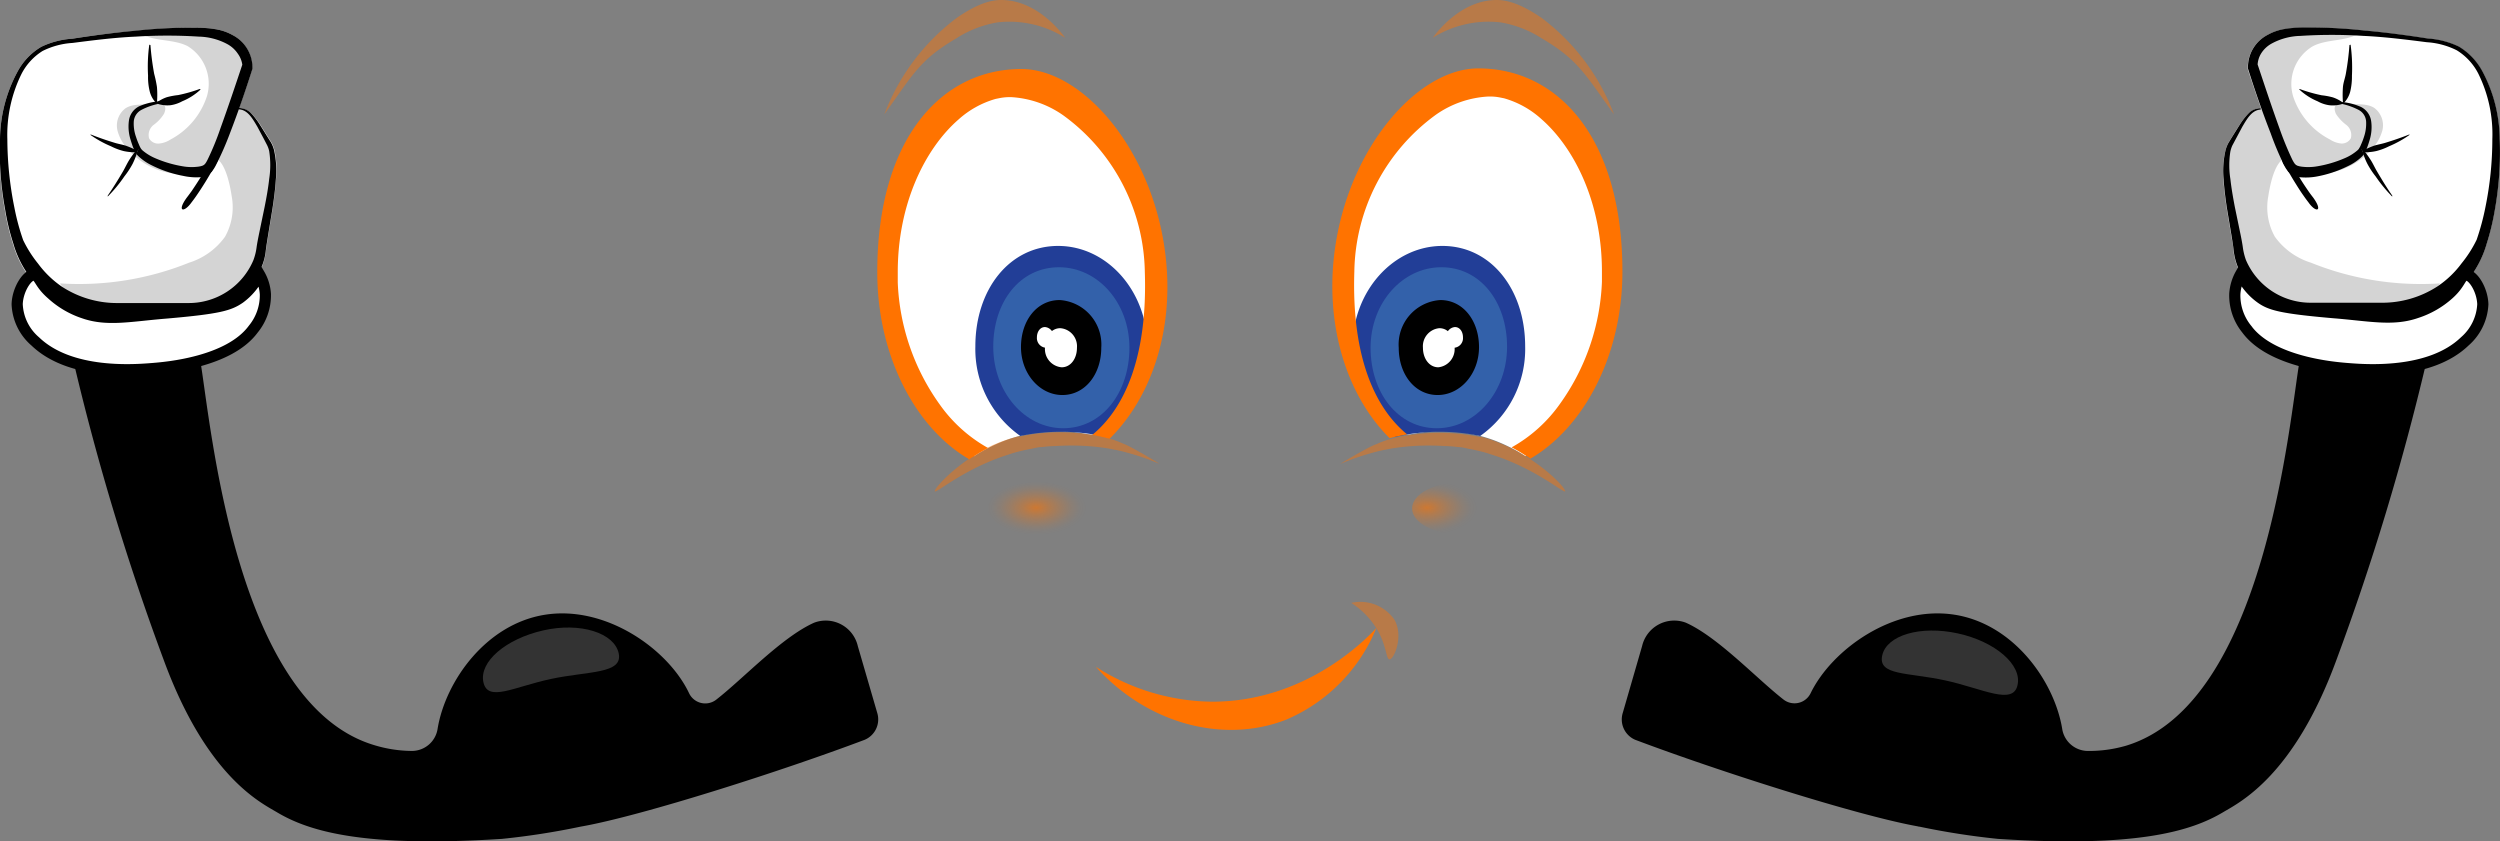 <svg xmlns="http://www.w3.org/2000/svg" xmlns:xlink="http://www.w3.org/1999/xlink" viewBox="0 0 241.63 81.32"><rect x="0" y="0" width="241.63" height="81.32" fill="#808080" stroke="none"/><defs><style>.cls-1,.cls-5{fill:#ff7300;}.cls-1{opacity:0.44;}.cls-10,.cls-2,.cls-9{fill:#fff;}.cls-3{fill:#223e97;}.cls-4{fill:#3361aa;}.cls-6{fill:url(#radial-gradient);}.cls-7{fill:url(#radial-gradient-2);}.cls-8{opacity:0.17;}.cls-9{stroke:#000;stroke-miterlimit:10;stroke-width:1.08px;}.cls-10{opacity:0.2;}</style><radialGradient id="radial-gradient" cx="55.06" cy="49.14" r="4.44" gradientTransform="translate(39.56 20.08) scale(1.1 0.59)" gradientUnits="userSpaceOnUse"><stop offset="0" stop-color="#ff7300" stop-opacity="0.6"/><stop offset="0.04" stop-color="#ff7300" stop-opacity="0.57"/><stop offset="0.27" stop-color="#ff7300" stop-opacity="0.37"/><stop offset="0.5" stop-color="#ff7300" stop-opacity="0.21"/><stop offset="0.7" stop-color="#ff7300" stop-opacity="0.09"/><stop offset="0.87" stop-color="#ff7300" stop-opacity="0.02"/><stop offset="1" stop-color="#ff7300" stop-opacity="0"/></radialGradient><radialGradient id="radial-gradient-2" cx="-954.95" cy="49.14" r="4.44" gradientTransform="matrix(-1.1, 0, 0, 0.59, -912.55, 20.08)" xlink:href="#radial-gradient"/></defs><g id="Layer_2" data-name="Layer 2"><g id="Layer_2-2" data-name="Layer 2"><g id="Layer_3" data-name="Layer 3"><path class="cls-1" d="M85.47,11.06a20.84,20.84,0,0,1,7-9.33C94.69.19,96,0,96.77,0c3.44,0,5.78,3.1,6.19,3.66a10.12,10.12,0,0,0-6.52-1.5,10.57,10.57,0,0,0-4,1.54C88.94,5.76,88.3,7.09,85.47,11.06Z"/><path class="cls-1" d="M156,11.06a20.88,20.88,0,0,0-7-9.33C146.75.19,145.43,0,144.66,0c-3.44,0-5.78,3.1-6.19,3.66A10.14,10.14,0,0,1,145,2.16a10.57,10.57,0,0,1,4,1.54C152.5,5.76,153.14,7.09,156,11.06Z"/><path class="cls-2" d="M111.58,26.58q0,.92-.06,1.8v0C111.14,34.05,109,39,105.94,42a4.42,4.42,0,0,1-1-.07,14.37,14.37,0,0,0-9.08,1.2l-.33.16a13.48,13.48,0,0,0-1.38.81c-4.92-2.65-8.43-9.5-8.43-17.53a25.69,25.69,0,0,1,1.55-8.88,0,0,0,0,1,0,0,18.88,18.88,0,0,1,3-5.37,10.85,10.85,0,0,1,8.34-4.41C105.78,7.89,111.58,16.26,111.58,26.58Z"/><path class="cls-3" d="M110.91,33.61c0,3.76-1.56,7-4,8.63a19.06,19.06,0,0,0-8.29-.1,10.28,10.28,0,0,1-4.35-8.66c0-5.5,3.29-9.71,8-9.71S110.91,28.1,110.91,33.61Z"/><path class="cls-4" d="M109.16,33.61c0,4.35-2.65,7.78-6.4,7.78S96,37.86,96,33.51s2.59-7.68,6.35-7.68S109.16,29.26,109.16,33.61Z"/><path d="M106.44,33.61c0,2.56-1.56,4.57-3.76,4.57s-4-2.07-4-4.63S100.21,29,102.42,29A4.31,4.31,0,0,1,106.44,33.61Z"/><path class="cls-2" d="M101.84,32.61c0,.56-.32,1-.78,1a.94.94,0,0,1-.84-1c0-.56.32-1,.78-1A.93.93,0,0,1,101.84,32.61Z"/><path class="cls-2" d="M104.09,33.61c0,1.06-.61,1.89-1.48,1.89A1.77,1.77,0,0,1,101,33.59c0-1.06.61-1.87,1.48-1.87A1.75,1.75,0,0,1,104.09,33.61Z"/><path class="cls-5" d="M112.79,26.3c-.63-11-7.85-19.63-14.07-19.63C91,6.67,84.79,13.39,84.79,26.3c0,8.18,3.76,15.13,8.89,18.09a4.08,4.08,0,0,1,.44-.28,13.48,13.48,0,0,1,1.38-.81,14.15,14.15,0,0,1-4.67-4.2l0,0a21.7,21.7,0,0,1-4.06-11.8v0c0-.33,0-.68,0-1,0-6.6,2.63-11.92,5.86-14.74l0,0a9.07,9.07,0,0,1,3.6-2l.35-.07a4.93,4.93,0,0,1,.85-.1h.34a9.72,9.72,0,0,1,5,1.76l0,0a19.08,19.08,0,0,1,7.88,15.15c.27,8.14-1.92,13.15-5.09,15.74.06,0,1.27.25,1.68.37C110.89,38.81,113.17,33,112.79,26.3Z"/><path class="cls-1" d="M112.08,44.84a23.23,23.23,0,0,0-2.81-1c-.51-.14-1-.28-1.62-.39l-.44-.09c-.68-.11-1.4-.2-2.17-.25a24.09,24.09,0,0,0-3,0,11.38,11.38,0,0,0-1.32.1c-.35,0-.69.09-1,.16h0a17.06,17.06,0,0,0-1.84.43l-.64.21c-4.08,1.33-6.77,3.69-6.89,3.48S92.41,44.71,96,43l.48-.2A12.93,12.93,0,0,1,98,42.29l.35-.1.2,0a19.06,19.06,0,0,1,8.29.1,8.88,8.88,0,0,1,1.76.61C109,43,111.53,44.46,112.08,44.84Z"/><ellipse class="cls-6" cx="100.32" cy="49.14" rx="4.83" ry="2.53"/><path class="cls-1" d="M134.3,63.73c-.35,0-.27-1.4-1.27-3a7.77,7.77,0,0,0-2.43-2.46,4,4,0,0,1,4.17,1.62C135.69,61.49,134.74,63.73,134.3,63.73Z"/><path class="cls-2" d="M130,26.58q0,.92.06,1.8v0c.38,5.65,2.5,10.56,5.58,13.61a4.42,4.42,0,0,0,1-.07,14.37,14.37,0,0,1,9.08,1.2l.33.16a13.48,13.48,0,0,1,1.38.81c4.92-2.65,8.43-9.5,8.43-17.53a25.69,25.69,0,0,0-1.55-8.88,0,0,0,0,0,0,0,18.88,18.88,0,0,0-3-5.37A10.85,10.85,0,0,0,143,7.89C135.84,7.89,130,16.26,130,26.58Z"/><path class="cls-3" d="M130.72,33.61c0,3.76,1.56,7,4.05,8.63a19.06,19.06,0,0,1,8.29-.1,10.28,10.28,0,0,0,4.35-8.66c0-5.5-3.29-9.71-8-9.71S130.72,28.1,130.72,33.61Z"/><path class="cls-4" d="M132.47,33.61c0,4.35,2.64,7.78,6.4,7.78s6.79-3.53,6.79-7.88-2.6-7.68-6.35-7.68S132.47,29.26,132.47,33.61Z"/><path d="M135.19,33.61c0,2.56,1.55,4.57,3.76,4.57s4-2.07,4-4.63S141.41,29,139.21,29A4.31,4.31,0,0,0,135.19,33.61Z"/><path class="cls-2" d="M139.78,32.61c0,.56.33,1,.79,1a.93.93,0,0,0,.83-1c0-.56-.31-1-.78-1A.93.93,0,0,0,139.78,32.61Z"/><path class="cls-2" d="M137.53,33.61c0,1.06.62,1.89,1.49,1.89a1.77,1.77,0,0,0,1.57-1.91c0-1.06-.6-1.87-1.47-1.87A1.75,1.75,0,0,0,137.53,33.61Z"/><path class="cls-5" d="M134.31,42.35c.41-.12,1.63-.36,1.69-.37-3.17-2.59-5.37-7.6-5.1-15.74a19.08,19.08,0,0,1,7.88-15.15l0,0a9.72,9.72,0,0,1,5.05-1.76h.34a4.93,4.93,0,0,1,.85.1l.35.07a9.07,9.07,0,0,1,3.6,2l0,0c3.23,2.82,5.86,8.14,5.86,14.74,0,.34,0,.69,0,1v0a21.7,21.7,0,0,1-4.06,11.8l0,0a14.15,14.15,0,0,1-4.67,4.2,13.48,13.48,0,0,1,1.38.81,4.08,4.08,0,0,1,.44.28c5.13-3,8.89-9.91,8.89-18.09,0-12.91-6.22-19.63-13.93-19.63-6.22,0-13.44,8.66-14.07,19.63C128.45,33,130.73,38.81,134.31,42.35Z"/><path class="cls-1" d="M129.55,44.84a23.23,23.23,0,0,1,2.81-1c.51-.14,1-.28,1.62-.39l.44-.09c.68-.11,1.4-.2,2.17-.25a24.09,24.09,0,0,1,3,0,11.38,11.38,0,0,1,1.32.1c.35,0,.69.09,1,.16h0a17.06,17.06,0,0,1,1.84.43l.64.21c4.08,1.33,6.77,3.69,6.89,3.48s-2.08-2.73-5.7-4.4l-.48-.2a12.93,12.93,0,0,0-1.51-.55l-.35-.1-.2,0a19.06,19.06,0,0,0-8.29.1,8.88,8.88,0,0,0-1.76.61C132.66,43,130.1,44.46,129.55,44.84Z"/><ellipse class="cls-7" cx="141.31" cy="49.14" rx="4.83" ry="2.53"/><path class="cls-5" d="M105.91,64.44a21.14,21.14,0,0,0,11.25,3.38c9,0,14.84-6,15.87-7.13a16.3,16.3,0,0,1-8.75,8.88C118.19,71.93,110.82,69.92,105.91,64.44Z"/><path class="cls-2" d="M26.52,14.48a3.2,3.2,0,0,0-.28-.7l-.36-.57-.72-1.15A7.29,7.29,0,0,0,24.33,11a1.66,1.66,0,0,0-1.2-.53v.06h-.06c.45-1.28.89-2.55,1.3-3.85l0-.08V6.52a3.54,3.54,0,0,0-1.92-3.14,4.85,4.85,0,0,0-1.59-.55,12.23,12.23,0,0,0-1.58-.15A48.91,48.91,0,0,0,13.13,3C11.08,3.15,9,3.43,7,3.74a8.09,8.09,0,0,0-3,.78A6.12,6.12,0,0,0,1.71,6.9,14,14,0,0,0,0,13.45a31,31,0,0,0,.46,6.81,22.42,22.42,0,0,0,.8,3.33,9.84,9.84,0,0,0,1.55,3.15,7.74,7.74,0,0,0,.67.63l.65.48c.43.32.86.62,1.3.92.88.6,1.76,1.17,2.7,1.71l.12.07h.15q6.75.06,13.5,0h.24l.14-.17a17,17,0,0,0,3.06-4.66,5.36,5.36,0,0,0,.36-1.47c.05-.43.13-.89.2-1.34l.45-2.74c.14-.92.26-1.85.32-2.79A8.94,8.94,0,0,0,26.52,14.48Z"/><path class="cls-2" d="M16.55,9.85a6.35,6.35,0,0,0-3.08.65c-1.28.75-.77,2.63-.17,3.94s5.81,3,6.84,1.78S23.9,6.47,23.9,6.47a3.13,3.13,0,0,0-2.39-3c-2.57-.94-11,0-11,0S5.86,4,5.26,4.22,2.1,4.91.82,9.77s.25,15.08,2.9,17.05l.08.05a15.64,15.64,0,0,0,9.3,3h8.83s3.08-3.28,3.34-5.63,2-8.34.77-10.4-1.8-3.38-2.91-3.38"/><path d="M16.54,9.91a6.31,6.31,0,0,0-2.87.71,1.38,1.38,0,0,0-.74,1.12,3.78,3.78,0,0,0,.22,1.5,6.46,6.46,0,0,0,.28.73,2.75,2.75,0,0,0,.16.34,1,1,0,0,0,.19.23,4.81,4.81,0,0,0,1.22.75,11.41,11.41,0,0,0,2.83.81,5,5,0,0,0,1.39,0c.48-.08.6-.18.85-.68a26.22,26.22,0,0,0,1.23-3c.74-2.05,1.44-4.13,2.13-6.2l0,.13A2.31,2.31,0,0,0,23,5.21a2.85,2.85,0,0,0-1-.93,6.08,6.08,0,0,0-2.78-.74,47.73,47.73,0,0,0-6.1,0c-2.05.09-4.08.35-6.11.61a7.48,7.48,0,0,0-2.9.78A5.66,5.66,0,0,0,2.08,7.14,13.33,13.33,0,0,0,.71,13.48a33.78,33.78,0,0,0,.68,6.58,22.14,22.14,0,0,0,.85,3.15,11.61,11.61,0,0,0,1.44,2.27A9.62,9.62,0,0,0,6,27.72h0l0,0a9.76,9.76,0,0,0,5.41,1.57c1.89,0,4.47,0,6.84,0a6.78,6.78,0,0,0,6.24-4.14h0a5.45,5.45,0,0,0,.31-1.25c.06-.42.14-.82.22-1.22l.56-2.7c.18-.9.34-1.8.44-2.7a8.76,8.76,0,0,0,0-2.66,2.34,2.34,0,0,0-.2-.58l-.31-.6-.64-1.2c-.44-.74-.92-1.63-1.78-1.67v-.13a1.66,1.66,0,0,1,1.2.53,7.29,7.29,0,0,1,.83,1.09l.72,1.15.36.57a3.2,3.2,0,0,1,.28.7,8.94,8.94,0,0,1,.18,2.86c-.06.94-.18,1.87-.32,2.79l-.45,2.74c-.07.45-.15.91-.2,1.34a5.27,5.27,0,0,1-.36,1.47,17,17,0,0,1-3.06,4.66l-.14.17h-.24q-6.75.09-13.51,0H8.28l-.12-.07c-.94-.54-1.82-1.11-2.7-1.71-.44-.3-.87-.6-1.3-.92l-.65-.48a7.74,7.74,0,0,1-.67-.63,9.84,9.84,0,0,1-1.55-3.15,22.42,22.42,0,0,1-.8-3.33A31,31,0,0,1,0,13.45,14,14,0,0,1,1.71,6.9,6.12,6.12,0,0,1,4,4.52a8.09,8.09,0,0,1,3-.78c2-.31,4.06-.59,6.11-.77a48.91,48.91,0,0,1,6.18-.29,12.23,12.23,0,0,1,1.58.15,4.85,4.85,0,0,1,1.59.55A3.54,3.54,0,0,1,24.4,6.52v.05l0,.08c-.67,2.11-1.39,4.19-2.18,6.24A29.29,29.29,0,0,1,20.85,16a3.52,3.52,0,0,1-.24.4l-.14.2-.22.19a2,2,0,0,1-.91.34A5.86,5.86,0,0,1,17.71,17a11.49,11.49,0,0,1-3-1,5.16,5.16,0,0,1-1.37-.94,1.89,1.89,0,0,1-.3-.41c-.07-.14-.11-.26-.17-.4s-.19-.54-.27-.81a4.23,4.23,0,0,1-.14-1.78,1.82,1.82,0,0,1,1-1.39,6.05,6.05,0,0,1,3-.47Z"/><path class="cls-2" d="M19.35,8.63A10.43,10.43,0,0,1,15.13,10"/><path d="M19.39,8.65a5.86,5.86,0,0,1-1.78,1.14,3.35,3.35,0,0,1-1.13.38A3,3,0,0,1,15.14,10l0-.08a3.46,3.46,0,0,1,1-.53,7.13,7.13,0,0,1,1.08-.2A14.37,14.37,0,0,0,19.3,8.6Z"/><path class="cls-2" d="M8.74,13.05a17,17,0,0,0,4.64,1.66"/><path d="M8.78,13c.75.3,1.54.57,2.33.81.39.12.83.18,1.18.32a6.83,6.83,0,0,1,1.1.52l0,.05a4.93,4.93,0,0,1-1.44-.1,5.84,5.84,0,0,1-1.22-.46,10.25,10.25,0,0,1-2-1.11Z"/><path class="cls-2" d="M10.41,19a22.68,22.68,0,0,0,3-4.63"/><path d="M10.41,18.91c.51-.74,1-1.53,1.47-2.33.23-.4.43-.85.67-1.21a7.94,7.94,0,0,1,.82-1.06l0,0a7.06,7.06,0,0,1-.55,1.52,8,8,0,0,1-.8,1.22A13.56,13.56,0,0,1,10.41,19Z"/><path class="cls-2" d="M14.51,4.35a17.88,17.88,0,0,0,.67,5.59"/><path d="M14.54,4.35a26.33,26.33,0,0,0,.36,2.78,11.67,11.67,0,0,1,.27,1.28,9,9,0,0,1,0,1.5l-.06.06a2.44,2.44,0,0,1-.64-1.14,5.74,5.74,0,0,1-.16-1.51,15.52,15.52,0,0,1,.12-3Z"/><path class="cls-8" d="M15.85,11a3.82,3.82,0,0,1-1,1.07,1.23,1.23,0,0,0-.44,1.3,1,1,0,0,0,1,.5,2.42,2.42,0,0,0,1.06-.38A7.27,7.27,0,0,0,20,9.3a4.26,4.26,0,0,0-1.88-4.85c-1.52-.76-3.51-.36-4.82-1.42a10,10,0,0,0,3.45-.09,12.53,12.53,0,0,1,3.45-.21,3.84,3.84,0,0,1,2.87,1.73c.78,1.37.28,3.08-.24,4.57-.45,1.34-.91,2.67-1.37,4a7,7,0,0,1-1.15,2.35,4.33,4.33,0,0,1-3.93,1.33,6.84,6.84,0,0,1-3.74-2,4.34,4.34,0,0,1-1.28-2.07,2.08,2.08,0,0,1,.78-2.18c.74-.47,1.7-.29,2.53-.44C15.34,9.86,16.33,9.91,15.85,11Z"/><path class="cls-8" d="M22.4,19a5.82,5.82,0,0,1-.65,3.88,6.76,6.76,0,0,1-3.48,2.51,28.41,28.41,0,0,1-12.47,2,4.43,4.43,0,0,0,2.59,1.91,12.07,12.07,0,0,0,3.17.38l7.91.23a5.33,5.33,0,0,0,3.47-.69,5.93,5.93,0,0,0,1.71-2.77,33,33,0,0,0,1.77-7.82,10.42,10.42,0,0,0-.11-4.24,12.33,12.33,0,0,0-2.08-3.48,1.14,1.14,0,0,0-1.49-.24,2,2,0,0,0-.62.94,34.08,34.08,0,0,0-1.44,3.62C21.78,15.49,22.24,17.94,22.4,19Z"/><path d="M21.13,14.76a7.21,7.21,0,0,1-.12.83l-.38.67c-.26.46-.52.91-.8,1.36s-.57.9-.87,1.33c-.15.22-.31.43-.47.64-.72,1-1.43.87-.43-.5.15-.19.29-.39.44-.59.28-.41.55-.82.82-1.25s.51-.87.77-1.32l.38-.67A4.58,4.58,0,0,1,21.13,14.76Z"/><path class="cls-9" d="M3.26,26.59C2.64,26.54,1.7,28,1.66,29.4A5,5,0,0,0,3.41,33c3.4,3.27,9.63,2.76,11.37,2.62,1.25-.1,7.34-.6,9.7-3.81a5.16,5.16,0,0,0,1.17-3.38,4.35,4.35,0,0,0-.59-1.93,6,6,0,0,1-1.89,2.31c-1,.69-2,1-7.07,1.44-3.5.28-5.71.8-8,0A8.58,8.58,0,0,1,5,28.43C3.75,27.35,3.86,26.64,3.26,26.59Z"/><path d="M56.32,79.86c5.86-1.06,19.24-5.33,27.26-8.36a2.14,2.14,0,0,0,1.2-2.62l-1.87-6.43a3.18,3.18,0,0,0-4.21-2.27c-3.13,1.39-6.86,5.41-9.47,7.44A1.73,1.73,0,0,1,66.6,67c-2-4.23-8-8.5-13.89-7.59-5.75.89-9.65,6.45-10.41,11a2.52,2.52,0,0,1-2.47,2.17A12.75,12.75,0,0,1,36.11,72c-13.45-4.1-15.74-31.24-16.76-37.2C10.46,37.4,10,35.14,7.12,35a240.92,240.92,0,0,0,8.69,28.75C19.93,75,25.13,77.54,26.74,78.49c3.15,1.89,8.45,3.44,21.77,2.59A72.4,72.4,0,0,0,56.1,79.9h0Z"/><path class="cls-2" d="M215.11,14.48a3.2,3.2,0,0,1,.28-.7l.35-.57.72-1.15A6.74,6.74,0,0,1,217.3,11a1.65,1.65,0,0,1,1.2-.53v.06h.06c-.46-1.28-.89-2.55-1.31-3.85l0-.08V6.52a3.52,3.52,0,0,1,1.92-3.14,4.88,4.88,0,0,1,1.58-.55,12.4,12.4,0,0,1,1.58-.15,48.74,48.74,0,0,1,6.18.29c2,.18,4.09.46,6.12.77a8.14,8.14,0,0,1,3,.78,6.19,6.19,0,0,1,2.27,2.38,14.1,14.1,0,0,1,1.68,6.55,31.64,31.64,0,0,1-.46,6.81,23.74,23.74,0,0,1-.8,3.33,9.84,9.84,0,0,1-1.55,3.15,6.59,6.59,0,0,1-.68.63l-.64.48c-.43.32-.86.62-1.3.92-.89.6-1.77,1.17-2.71,1.71l-.11.07h-.15q-6.75.06-13.51,0h-.24l-.14-.17a17.42,17.42,0,0,1-3.06-4.66,6.2,6.2,0,0,1-.36-1.47c0-.43-.12-.89-.19-1.34l-.46-2.74c-.14-.92-.26-1.85-.32-2.79A8.67,8.67,0,0,1,215.11,14.48Z"/><path class="cls-2" d="M225.08,9.85a6.35,6.35,0,0,1,3.08.65c1.28.75.77,2.63.17,3.94s-5.82,3-6.84,1.78-3.76-9.75-3.76-9.75a3.13,3.13,0,0,1,2.39-3c2.57-.94,11,0,11,0s4.62.56,5.21.75,3.17.69,4.45,5.55-.26,15.08-2.91,17.05l-.08.05a15.59,15.59,0,0,1-9.3,3h-8.83s-3.07-3.28-3.33-5.63-2-8.34-.77-10.4,1.8-3.38,2.91-3.38"/><path d="M225.08,9.91a6.32,6.32,0,0,1,2.88.71,1.35,1.35,0,0,1,.73,1.12,4,4,0,0,1-.21,1.5,6.46,6.46,0,0,1-.28.73,1.79,1.79,0,0,1-.17.34.67.67,0,0,1-.19.23,4.64,4.64,0,0,1-1.22.75,11.34,11.34,0,0,1-2.82.81,5.08,5.08,0,0,1-1.4,0c-.47-.08-.59-.18-.85-.68a30.53,30.53,0,0,1-1.23-3c-.74-2.05-1.43-4.13-2.12-6.2l0,.13a2.31,2.31,0,0,1,.36-1.21,2.77,2.77,0,0,1,1-.93,6.08,6.08,0,0,1,2.78-.74,47.72,47.72,0,0,1,6.1,0c2,.09,4.07.35,6.11.61a7.48,7.48,0,0,1,2.9.78,5.66,5.66,0,0,1,2.08,2.25,13.21,13.21,0,0,1,1.36,6.34,33,33,0,0,1-.67,6.58,23.56,23.56,0,0,1-.85,3.15,11.74,11.74,0,0,1-1.45,2.27,9.44,9.44,0,0,1-2.35,2.24h0l0,0a9.81,9.81,0,0,1-5.41,1.57c-1.9,0-4.47,0-6.84,0a6.8,6.8,0,0,1-6.25-4.14h0a6,6,0,0,1-.3-1.25c-.06-.42-.14-.82-.22-1.22L216,20c-.17-.9-.33-1.8-.43-2.7a8.46,8.46,0,0,1,0-2.66,2.81,2.81,0,0,1,.19-.58l.32-.6.64-1.2c.44-.74.92-1.63,1.78-1.67v-.13a1.65,1.65,0,0,0-1.2.53,6.74,6.74,0,0,0-.84,1.09l-.72,1.15-.35.57a3.2,3.2,0,0,0-.28.7,8.67,8.67,0,0,0-.19,2.86c.06.94.18,1.87.32,2.79l.46,2.74c.07.45.15.91.19,1.34a6.08,6.08,0,0,0,.36,1.47,17.42,17.42,0,0,0,3.06,4.66l.14.17h.24q6.76.09,13.51,0h.15l.11-.07c.94-.54,1.82-1.11,2.71-1.71.44-.3.87-.6,1.3-.92l.64-.48a6.59,6.59,0,0,0,.68-.63,9.84,9.84,0,0,0,1.55-3.15,23.74,23.74,0,0,0,.8-3.33,31.64,31.64,0,0,0,.46-6.81,14.1,14.1,0,0,0-1.68-6.55,6.19,6.19,0,0,0-2.27-2.38,8.14,8.14,0,0,0-3-.78c-2-.31-4.07-.59-6.12-.77a48.74,48.74,0,0,0-6.18-.29,12.4,12.4,0,0,0-1.58.15,4.88,4.88,0,0,0-1.58.55,3.52,3.52,0,0,0-1.92,3.14v.05l0,.08c.67,2.11,1.39,4.19,2.19,6.24A29.29,29.29,0,0,0,220.78,16a2.49,2.49,0,0,0,.24.4l.14.2.22.19a2,2,0,0,0,.91.34,5.88,5.88,0,0,0,1.63-.07,11.3,11.3,0,0,0,3-1,5,5,0,0,0,1.38-.94,1.86,1.86,0,0,0,.29-.41,3.52,3.52,0,0,0,.18-.4c.1-.26.19-.54.27-.81a4.23,4.23,0,0,0,.14-1.78,1.82,1.82,0,0,0-1-1.39,6.07,6.07,0,0,0-3-.47Z"/><path class="cls-2" d="M222.28,8.63A10.36,10.36,0,0,0,226.5,10"/><path d="M222.23,8.65A5.91,5.91,0,0,0,224,9.79a3.29,3.29,0,0,0,1.12.38,3,3,0,0,0,1.35-.15l0-.08a3.38,3.38,0,0,0-1-.53,6.78,6.78,0,0,0-1.07-.2,14.85,14.85,0,0,1-2.14-.61Z"/><path class="cls-2" d="M232.89,13.05a17,17,0,0,1-4.64,1.66"/><path d="M232.85,13c-.75.3-1.54.57-2.33.81-.4.12-.83.18-1.19.32a7.17,7.17,0,0,0-1.09.52l0,.05a4.83,4.83,0,0,0,1.43-.1,5.93,5.93,0,0,0,1.23-.46,10.45,10.45,0,0,0,2-1.11Z"/><path class="cls-2" d="M231.22,19a22.68,22.68,0,0,1-3-4.63"/><path d="M231.22,18.91c-.52-.74-1-1.53-1.47-2.33-.24-.4-.43-.85-.68-1.21a7.85,7.85,0,0,0-.81-1.06l0,0a6.56,6.56,0,0,0,.55,1.52,8,8,0,0,0,.8,1.22A14.22,14.22,0,0,0,231.21,19Z"/><path class="cls-2" d="M227.12,4.35a18,18,0,0,1-.68,5.59"/><path d="M227.08,4.35a26.37,26.37,0,0,1-.35,2.78c-.08.45-.24.83-.28,1.28a10.19,10.19,0,0,0,0,1.5l.07.06a2.44,2.44,0,0,0,.64-1.14,6.19,6.19,0,0,0,.16-1.51,16.37,16.37,0,0,0-.13-3Z"/><path class="cls-8" d="M225.77,11a4.14,4.14,0,0,0,1,1.07,1.23,1.23,0,0,1,.44,1.3,1,1,0,0,1-.94.5,2.42,2.42,0,0,1-1.06-.38,7.23,7.23,0,0,1-3.57-4.16,4.24,4.24,0,0,1,1.88-4.85C225,3.69,227,4.09,228.32,3a10,10,0,0,1-3.45-.09,12.55,12.55,0,0,0-3.45-.21,3.84,3.84,0,0,0-2.87,1.73c-.78,1.37-.28,3.08.23,4.57.46,1.34.92,2.67,1.37,4a7.35,7.35,0,0,0,1.15,2.35,4.34,4.34,0,0,0,3.94,1.33,6.84,6.84,0,0,0,3.74-2,4.42,4.42,0,0,0,1.28-2.07,2.09,2.09,0,0,0-.78-2.18c-.74-.47-1.7-.29-2.53-.44C226.29,9.86,225.3,9.91,225.77,11Z"/><path class="cls-8" d="M219.23,19a5.82,5.82,0,0,0,.64,3.88,6.78,6.78,0,0,0,3.49,2.51,28.38,28.38,0,0,0,12.47,2,4.46,4.46,0,0,1-2.59,1.91,12.07,12.07,0,0,1-3.17.38l-7.91.23a5.33,5.33,0,0,1-3.47-.69A5.78,5.78,0,0,1,217,26.44a33.5,33.5,0,0,1-1.78-7.82,10.78,10.78,0,0,1,.11-4.24,12.82,12.82,0,0,1,2.08-3.48,1.15,1.15,0,0,1,1.5-.24,1.93,1.93,0,0,1,.61.94A34.15,34.15,0,0,1,221,15.22C219.85,15.49,219.39,17.94,219.23,19Z"/><path d="M220.5,14.76c0,.29.07.56.11.83s.26.45.39.67c.26.46.52.91.8,1.36s.56.9.87,1.33c.15.22.31.43.47.64.71,1,1.42.87.43-.5-.15-.19-.3-.39-.44-.59-.28-.41-.56-.82-.82-1.25s-.52-.87-.77-1.32l-.38-.67A4.58,4.58,0,0,0,220.5,14.76Z"/><path class="cls-9" d="M238.36,26.59c.62-.05,1.56,1.37,1.61,2.81A5.07,5.07,0,0,1,238.22,33c-3.4,3.27-9.64,2.76-11.38,2.62-1.25-.1-7.33-.6-9.69-3.81A5.16,5.16,0,0,1,216,28.4a4.5,4.5,0,0,1,.58-1.93,6,6,0,0,0,1.9,2.31c.95.69,2,1,7.07,1.44,3.5.28,5.71.8,8,0a8.64,8.64,0,0,0,3.12-1.79C237.88,27.35,237.77,26.64,238.36,26.59Z"/><path d="M185.31,79.86c-5.86-1.06-19.24-5.33-27.27-8.36a2.14,2.14,0,0,1-1.19-2.62l1.86-6.43a3.19,3.19,0,0,1,4.22-2.27c3.12,1.39,6.85,5.41,9.46,7.44A1.73,1.73,0,0,0,175,67c2.06-4.23,8-8.5,13.89-7.59,5.75.89,9.66,6.45,10.42,11a2.52,2.52,0,0,0,2.47,2.17,12.75,12.75,0,0,0,3.72-.51c13.45-4.1,15.74-31.24,16.76-37.2,8.89,2.59,9.3.33,12.23.22a242.79,242.79,0,0,1-8.69,28.75C221.7,75,216.49,77.54,214.89,78.49c-3.16,1.89-8.45,3.44-21.78,2.59a72.66,72.66,0,0,1-7.58-1.18h-.05Z"/><path class="cls-10" d="M59.8,63.15c.42,2-2.93,1.7-6.54,2.47s-6.12,2.28-6.54.31,2.17-4.18,5.78-5S59.38,61.18,59.8,63.15Z"/><path class="cls-10" d="M195,66.21c-.43,2-3.36.34-7-.45s-6.51-.45-6.08-2.41,3.7-2.92,7.31-2.13S195.44,64.25,195,66.21Z"/></g></g></g></svg>